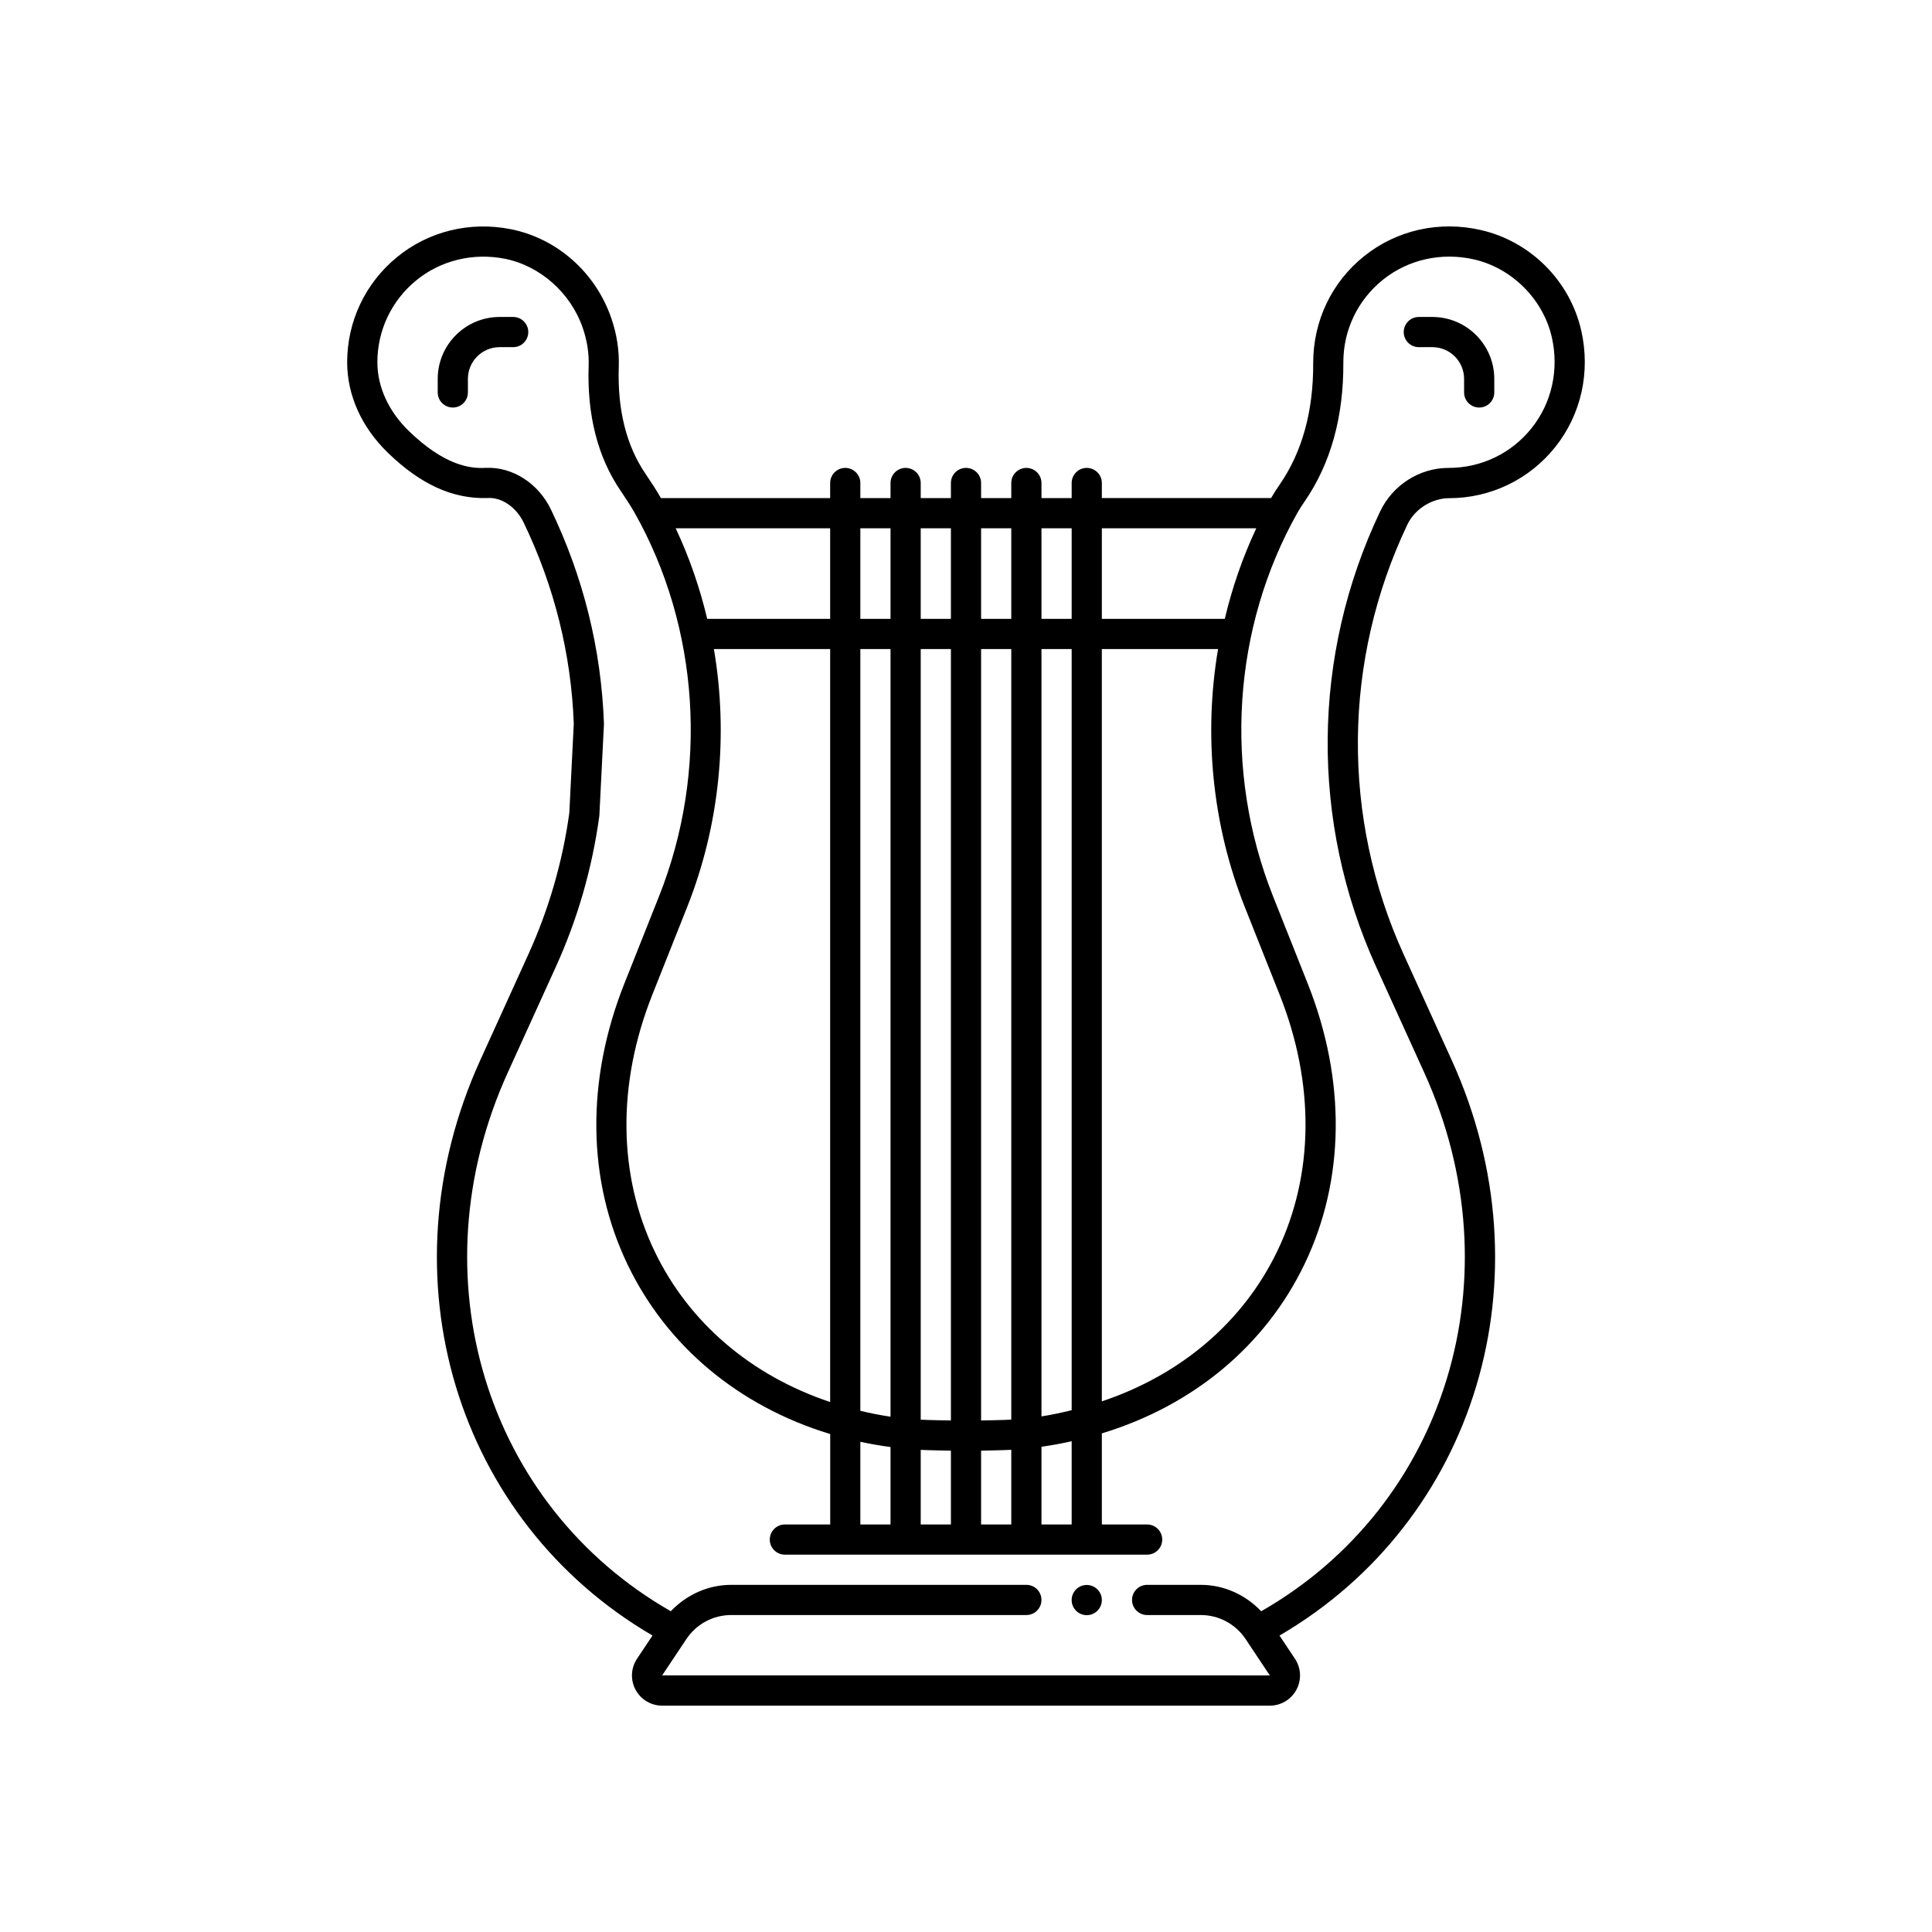 <svg id="Layer_1" enable-background="new 0 0 64 64" height="512" viewBox="0 0 64 64" width="512" xmlns="http://www.w3.org/2000/svg"><circle cx="36" cy="53.004" r=".5"/><path d="m17 10.5h-.45c-1.13 0-2.05.92-2.05 2.05v.45c0 .276.224.5.5.5s.5-.224.5-.5v-.45c0-.579.471-1.05 1.05-1.05h.45c.276 0 .5-.224.5-.5s-.224-.5-.5-.5z"/><path d="m47.45 10.5h-.45c-.276 0-.5.224-.5.5s.224.5.5.5h.45c.579 0 1.05.471 1.05 1.05v.45c0 .276.224.5.5.5s.5-.224.5-.5v-.45c0-1.13-.92-2.05-2.05-2.05z"/><path d="m52.38 10.946c-.375-1.645-1.681-2.95-3.326-3.326-1.375-.315-2.779 0-3.857.859-1.078.86-1.696 2.143-1.696 3.547.009 1.59-.363 2.943-1.107 4.021-.107.155-.199.299-.273.428-.004.008-.008.016-.012.024h-5.609v-.499c0-.276-.224-.5-.5-.5s-.5.224-.5.5v.5h-1v-.5c0-.276-.224-.5-.5-.5s-.5.224-.5.5v.5h-1v-.5c0-.276-.224-.5-.5-.5s-.5.224-.5.5v.5h-1v-.5c0-.276-.224-.5-.5-.5s-.5.224-.5.5v.5h-1v-.5c0-.276-.224-.5-.5-.5s-.5.224-.5.5v.5h-5.608c-.004-.008-.008-.016-.012-.024-.121-.213-.298-.488-.499-.784-.635-.933-.932-2.126-.883-3.547.018-.533-.065-1.072-.247-1.603-.52-1.515-1.796-2.646-3.332-2.95-1.353-.268-2.726.07-3.771.928-1.046.858-1.647 2.126-1.648 3.479 0 1.094.481 2.162 1.357 3.007 1.081 1.044 2.137 1.521 3.272 1.493.489-.042.976.308 1.216.808 1.02 2.117 1.579 4.375 1.662 6.669l-.148 2.957c-.224 1.618-.68 3.192-1.356 4.68l-1.594 3.507c-3.264 7.18-.799 15.262 5.706 19.059l-.512.768c-.205.307-.224.7-.05 1.026s.513.529.882.529h20.129c.37 0 .708-.203.883-.53.174-.326.154-.72-.051-1.025l-.511-.767c6.505-3.795 8.97-11.877 5.706-19.059l-1.594-3.507c-2.063-4.539-2.019-9.729.124-14.237.253-.531.832-.873 1.379-.874 1.377 0 2.66-.618 3.521-1.696.859-1.081 1.172-2.488.859-3.861zm-10.764 6.554c-.452.963-.799 1.967-1.043 3h-4.073v-3zm-7.116 33v-2.574c.332-.048.665-.107 1-.183v2.757zm-2 0v-2.445s.769-.014 1-.028v2.473zm-2 0v-2.471c.229.013 1 .026 1 .026v2.445zm-2 0v-2.739c.331.072.665.129 1 .174v2.565zm-4.851-29h3.851v24.944c-2.618-.875-4.678-2.629-5.81-4.982-1.223-2.544-1.251-5.567-.08-8.513l1.149-2.892c1.088-2.732 1.372-5.714.89-8.557zm9.851 25.527c-.231.015-1 .028-1 .028v-25.555h1zm1-25.527h1v25.215c-.335.082-.669.153-1 .205zm-3 25.555s-.771-.012-1-.026v-25.529h1zm-2-.125c-.336-.049-.669-.116-1-.195v-25.235h1zm7-25.43h3.85c-.482 2.843-.197 5.825.89 8.558l1.149 2.892c1.17 2.941 1.143 5.958-.077 8.494-1.129 2.349-3.191 4.102-5.813 4.978v-24.922zm-1-4v3h-1v-3zm-2 0v3h-1v-3zm-2 0v3h-1v-3zm-2 0v3h-1v-3zm-2 0v3h-4.073c-.245-1.033-.592-2.037-1.044-3zm23.238-3.32c-.669.839-1.667 1.32-2.749 1.32-.002 0-.004 0-.006 0-.959 0-1.848.566-2.265 1.444-2.27 4.775-2.318 10.272-.132 15.081l1.594 3.507c3.065 6.744.734 14.334-5.401 17.843-.521-.546-1.232-.875-2.003-.875h-1.776c-.276 0-.5.224-.5.5s.224.5.5.5h1.776c.599 0 1.154.298 1.486.796l.802 1.204-20.129-.001.802-1.203c.332-.498.887-.796 1.486-.796h9.777c.276 0 .5-.224.5-.5s-.224-.5-.5-.5h-9.776c-.77 0-1.482.328-2.003.874-6.135-3.509-8.467-11.099-5.401-17.842l1.594-3.507c.716-1.576 1.2-3.243 1.44-5l.153-3.043c-.088-2.476-.681-4.868-1.76-7.11-.417-.866-1.273-1.412-2.153-1.374-.527.034-1.376-.086-2.542-1.212-.678-.655-1.052-1.468-1.051-2.288 0-1.052.468-2.038 1.282-2.706s1.889-.928 2.942-.72c1.169.232 2.183 1.133 2.581 2.294.142.415.208.834.194 1.244-.057 1.638.299 3.032 1.056 4.143.183.27.345.521.456.715 2.162 3.82 2.469 8.576.82 12.721l-1.149 2.892c-1.275 3.208-1.237 6.516.109 9.314 1.294 2.693 3.673 4.684 6.698 5.606.004.001.008.002.012.003v2.996h-1.502c-.276 0-.5.224-.5.5s.224.5.5.5h12c.276 0 .5-.224.5-.5s-.224-.5-.5-.5h-1.5v-3.018l.012-.003c3.029-.924 5.409-2.913 6.702-5.603 1.342-2.79 1.379-6.092.105-9.296l-1.149-2.892c-1.648-4.145-1.342-8.899.819-12.719.06-.105.138-.226.226-.354.863-1.251 1.296-2.797 1.285-4.616 0-1.071.481-2.069 1.319-2.738.84-.669 1.937-.912 3.012-.667 1.254.286 2.288 1.321 2.574 2.574.245 1.075.002 2.173-.667 3.012z"/></svg>